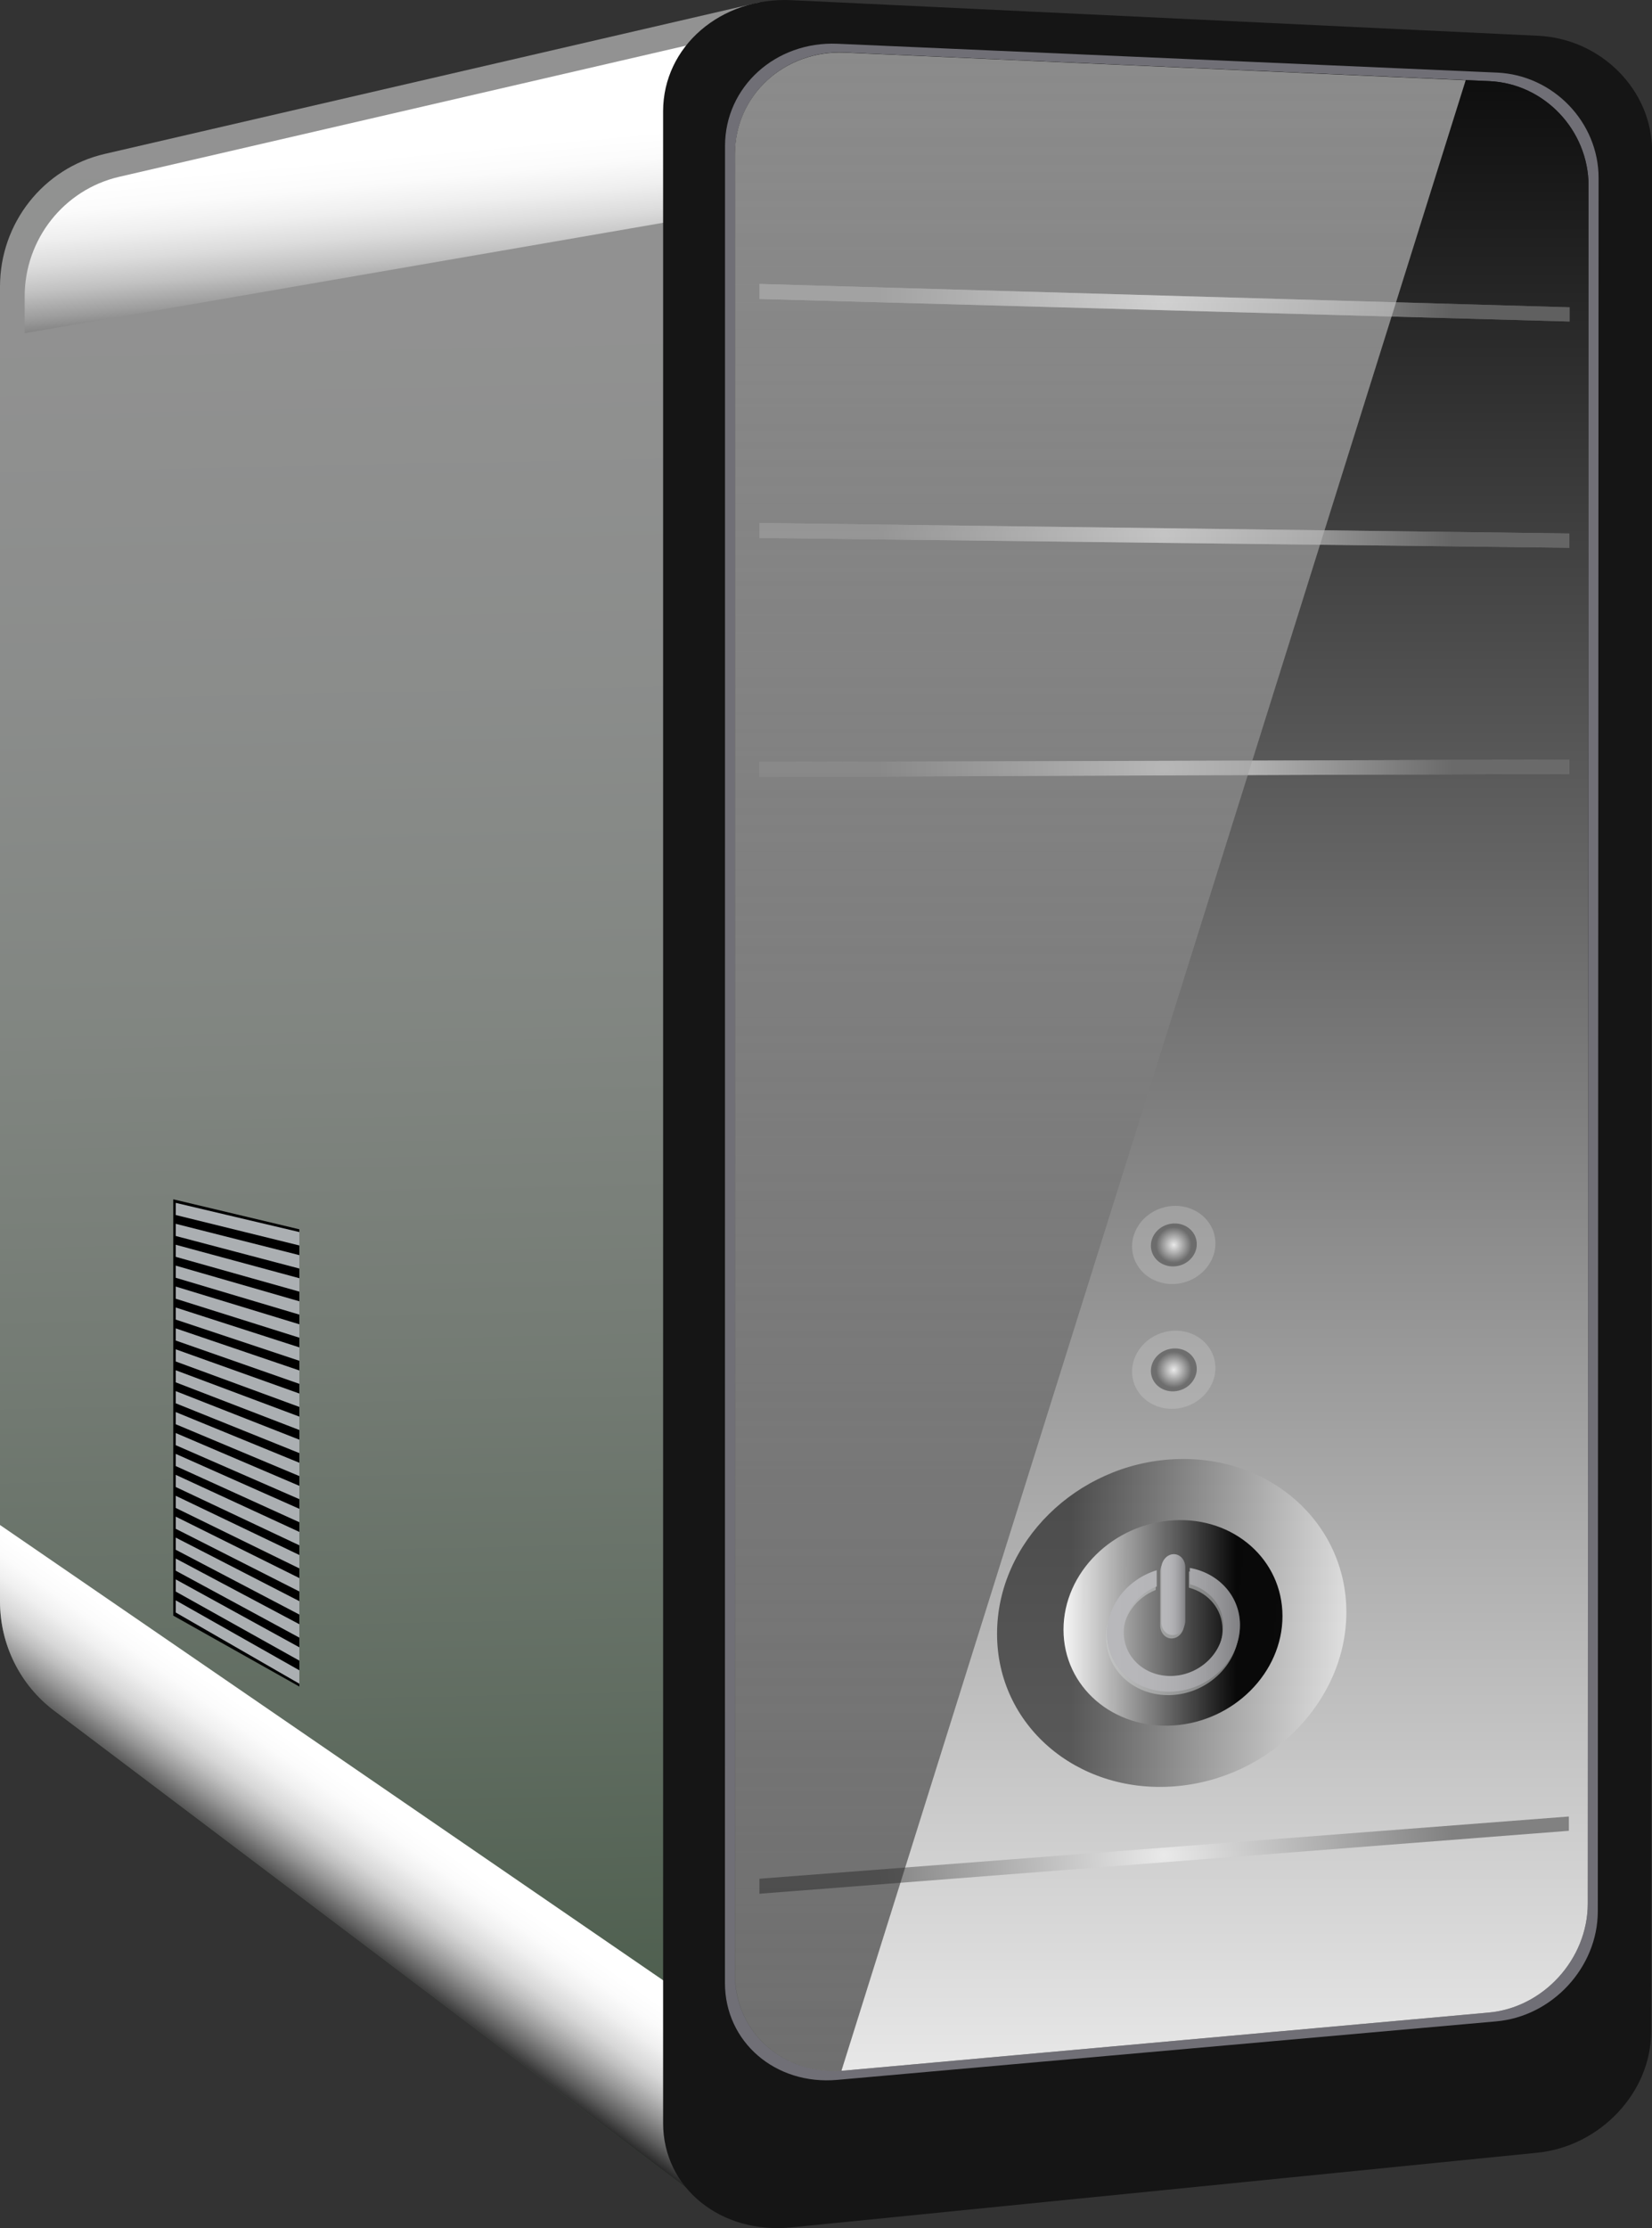 <?xml version="1.0" encoding="utf-8"?>
<!-- Generator: Adobe Illustrator 24.3.0, SVG Export Plug-In . SVG Version: 6.00 Build 0)  -->
<svg version="1.1" id="Layer_1" xmlns="http://www.w3.org/2000/svg" xmlns:xlink="http://www.w3.org/1999/xlink" x="0px" y="0px"
	 viewBox="0 0 186.2 251.02" style="enable-background:new 0 0 186.2 251.02;" xml:space="preserve">
<rect x="0" y="0" width="186.2" height="251.02" fill="#333333" stroke="none"/>
<style type="text/css">
	.st0{fill:#262626;}
	.st1{opacity:0.5;fill:url(#SVGID_1_);}
	.st2{fill:url(#SVGID_2_);}
	.st3{fill:url(#SVGID_3_);}
	.st4{fill:#151515;}
	.st5{opacity:0.55;fill:#BCBAC6;}
	.st6{fill:#1C1C1C;}
	.st7{opacity:0.95;fill:url(#SVGID_4_);}
	.st8{opacity:0.55;fill:#CCCCCC;}
	.st9{opacity:0.55;fill:url(#SVGID_5_);}
	.st10{opacity:0.55;fill:url(#SVGID_6_);}
	.st11{opacity:0.55;fill:url(#SVGID_7_);}
	.st12{opacity:0.55;fill:url(#SVGID_8_);}
	.st13{opacity:0.55;}
	.st14{fill:url(#SVGID_9_);}
	.st15{opacity:0.35;fill:#CCCCCC;}
	.st16{opacity:0.75;fill:url(#SVGID_10_);}
	.st17{opacity:0.75;fill:url(#SVGID_11_);}
	.st18{opacity:0.55;fill:url(#SVGID_12_);}
	.st19{opacity:0.95;fill:url(#SVGID_13_);}
	.st20{fill:#CACCCC;}
	.st21{fill:#97979B;}
	.st22{opacity:0.32;}
	.st23{fill:url(#SVGID_14_);}
	.st24{fill:url(#SVGID_15_);}
	.st25{fill:#ABAFB2;}
</style>
<g>
	<path class="st0" d="M11.8,17.34L85.61,0.26l-3.9,249.51L6.09,192.7C2.26,189.81,0,185.26,0,180.43V32.28
		C0,25.13,4.89,18.94,11.8,17.34z"/>
	<linearGradient id="SVGID_1_" gradientUnits="userSpaceOnUse" x1="40.857" y1="-0.487" x2="45.95" y2="237.352">
		<stop  offset="0" style="stop-color:#FFFFFF"/>
		<stop  offset="0.168" style="stop-color:#FBFCFB"/>
		<stop  offset="0.33" style="stop-color:#EFF3F0"/>
		<stop  offset="0.49" style="stop-color:#DCE5DC"/>
		<stop  offset="0.648" style="stop-color:#C1D0C1"/>
		<stop  offset="0.806" style="stop-color:#9DB59E"/>
		<stop  offset="0.962" style="stop-color:#739574"/>
		<stop  offset="1" style="stop-color:#678C68"/>
	</linearGradient>
	<path class="st1" d="M11.8,17.34L85.61,0.26l-3.9,249.51L6.09,192.7C2.26,189.81,0,185.26,0,180.43V32.28
		C0,25.13,4.89,18.94,11.8,17.34z"/>
	<linearGradient id="SVGID_2_" gradientUnits="userSpaceOnUse" x1="46.477" y1="202.939" x2="35.531" y2="218.212">
		<stop  offset="0.122" style="stop-color:#FFFFFF"/>
		<stop  offset="0.236" style="stop-color:#FBFBFB"/>
		<stop  offset="0.347" style="stop-color:#F0F0F0"/>
		<stop  offset="0.437" style="stop-color:#E0E0E0"/>
		<stop  offset="0.489" style="stop-color:#D7D7D7"/>
		<stop  offset="0.576" style="stop-color:#BEBEBE"/>
		<stop  offset="0.684" style="stop-color:#969696"/>
		<stop  offset="0.812" style="stop-color:#5F5F5F"/>
		<stop  offset="0.953" style="stop-color:#191919"/>
		<stop  offset="1" style="stop-color:#000000"/>
	</linearGradient>
	<path class="st2" d="M0,171.8v8.63c0,4.83,2.26,9.38,6.09,12.27l75.62,57.07l1.22-21.06L0,171.8z"/>
	<linearGradient id="SVGID_3_" gradientUnits="userSpaceOnUse" x1="40.818" y1="14.527" x2="43.242" y2="40.944">
		<stop  offset="0.122" style="stop-color:#FFFFFF"/>
		<stop  offset="0.236" style="stop-color:#FBFBFB"/>
		<stop  offset="0.347" style="stop-color:#EFEFEF"/>
		<stop  offset="0.456" style="stop-color:#DCDCDC"/>
		<stop  offset="0.565" style="stop-color:#C1C1C1"/>
		<stop  offset="0.673" style="stop-color:#9D9D9D"/>
		<stop  offset="0.78" style="stop-color:#727272"/>
		<stop  offset="0.888" style="stop-color:#3F3F3F"/>
		<stop  offset="0.992" style="stop-color:#050505"/>
		<stop  offset="1" style="stop-color:#000000"/>
	</linearGradient>
	<path class="st3" d="M80.05,24.18V4.51L13.43,19.92C7.2,21.36,2.78,26.96,2.78,33.4v4.14L80.05,24.18z"/>
	<g>
		<path class="st4" d="M173.25,242.52l-84.06,8.41c-7.95,0.8-14.45-4.46-14.45-11.74V12.54c0-7.3,6.51-12.9,14.47-12.52l84.15,4.01
			c7.13,0.34,12.85,6.14,12.85,12.97l-0.11,211.92C186.09,235.72,180.37,241.81,173.25,242.52z"/>
		<path class="st5" d="M168.64,227.72l-74.27,6.59c-6.97,0.62-12.66-4.27-12.66-10.92l0.01-206.95c0-6.66,5.7-11.81,12.68-11.51
			l74.34,3.25c6.34,0.28,11.45,5.6,11.44,11.88l-0.09,195.28C180.08,221.62,174.98,227.16,168.64,227.72z"/>
		<path class="st6" d="M167.77,226.73l-72.56,6.53c-6.81,0.61-12.37-4.23-12.37-10.82l0.01-205.11c0-6.6,5.57-11.71,12.39-11.41
			l72.63,3.22c6.2,0.27,11.18,5.55,11.18,11.78l-0.09,193.54C178.95,220.69,173.97,226.18,167.77,226.73z"/>
		<linearGradient id="SVGID_4_" gradientUnits="userSpaceOnUse" x1="130.941" y1="245.461" x2="130.941" y2="-4.642">
			<stop  offset="0" style="stop-color:#FFFFFF"/>
			<stop  offset="1" style="stop-color:#000000"/>
		</linearGradient>
		<path class="st7" d="M167.77,226.73l-72.56,6.53c-6.81,0.61-12.37-4.23-12.37-10.82l0.01-205.11c0-6.6,5.57-11.71,12.39-11.41
			l72.63,3.22c6.2,0.27,11.18,5.55,11.18,11.78l-0.09,193.54C178.95,220.69,173.97,226.18,167.77,226.73z"/>
		<polygon class="st8" points="176.91,36.22 85.61,33.68 85.61,31.99 176.91,34.62 		"/>
		<polygon class="st8" points="176.89,61.71 85.61,60.61 85.61,58.92 176.89,60.1 		"/>
		<polygon class="st8" points="176.88,87.18 85.6,87.53 85.6,85.84 176.88,85.58 		"/>
		<polygon class="st8" points="176.83,206.25 85.6,213.34 85.6,211.65 176.83,204.64 		"/>
		
			<radialGradient id="SVGID_5_" cx="76.923" cy="56.956" r="27.618" gradientTransform="matrix(1.17 0 0 1.18 41.257 -33.103)" gradientUnits="userSpaceOnUse">
			<stop  offset="0" style="stop-color:#FFFFFF"/>
			<stop  offset="1" style="stop-color:#444444"/>
		</radialGradient>
		<polygon class="st9" points="176.91,36.22 85.61,33.68 85.61,31.99 176.91,34.62 		"/>
		
			<radialGradient id="SVGID_6_" cx="76.917" cy="79.164" r="27.599" gradientTransform="matrix(1.17 0 0 1.18 41.257 -33.103)" gradientUnits="userSpaceOnUse">
			<stop  offset="0" style="stop-color:#FFFFFF"/>
			<stop  offset="1" style="stop-color:#444444"/>
		</radialGradient>
		<polygon class="st10" points="176.89,61.71 85.61,60.61 85.61,58.92 176.89,60.1 		"/>
		
			<radialGradient id="SVGID_7_" cx="76.912" cy="101.406" r="27.589" gradientTransform="matrix(1.17 0 0 1.18 41.257 -33.103)" gradientUnits="userSpaceOnUse">
			<stop  offset="0" style="stop-color:#FFFFFF"/>
			<stop  offset="1" style="stop-color:#444444"/>
		</radialGradient>
		<polygon class="st11" points="176.88,87.18 85.6,87.53 85.6,85.84 176.88,85.58 		"/>
		
			<radialGradient id="SVGID_8_" cx="76.886" cy="205.167" r="27.691" gradientTransform="matrix(1.17 0 0 1.18 41.257 -33.103)" gradientUnits="userSpaceOnUse">
			<stop  offset="0" style="stop-color:#FFFFFF"/>
			<stop  offset="1" style="stop-color:#444444"/>
		</radialGradient>
		<polygon class="st12" points="176.83,206.25 85.6,213.34 85.6,211.65 176.83,204.64 		"/>
		<g class="st13">
			<linearGradient id="SVGID_9_" gradientUnits="userSpaceOnUse" x1="124.018" y1="245.461" x2="124.018" y2="-4.642">
				<stop  offset="0" style="stop-color:#000000"/>
				<stop  offset="1" style="stop-color:#FFFFFF"/>
			</linearGradient>
			<path class="st14" d="M95.23,5.93c-6.82-0.3-12.39,4.8-12.39,11.41l-0.01,205.1c0,6.59,5.56,11.43,12.37,10.82l-0.36,0.03
				L165.2,9.04L95.23,5.93z"/>
		</g>
		<g>
			<path class="st15" d="M136.99,154.11c0,2.42-2.09,4.48-4.68,4.6c-2.6,0.12-4.71-1.75-4.71-4.19c0-2.44,2.11-4.5,4.71-4.61
				C134.9,149.82,136.99,151.69,136.99,154.11z"/>
			<path class="st15" d="M136.99,140.08c0,2.42-2.09,4.47-4.68,4.57c-2.6,0.1-4.71-1.79-4.71-4.23c0-2.44,2.11-4.48,4.71-4.57
				C134.9,135.77,136.99,137.66,136.99,140.08z"/>
			
				<radialGradient id="SVGID_10_" cx="77.817" cy="158.834" r="2.131" gradientTransform="matrix(1.17 0 0 1.18 41.257 -33.103)" gradientUnits="userSpaceOnUse">
				<stop  offset="0" style="stop-color:#FFFFFF"/>
				<stop  offset="0.802" style="stop-color:#595959"/>
			</radialGradient>
			<path class="st16" d="M134.89,154.21c0,1.33-1.15,2.47-2.58,2.53c-1.43,0.07-2.59-0.97-2.59-2.3c0-1.34,1.16-2.47,2.59-2.53
				C133.73,151.84,134.89,152.87,134.89,154.21z"/>
			
				<radialGradient id="SVGID_11_" cx="77.82" cy="146.909" r="2.131" gradientTransform="matrix(1.17 0 0 1.18 41.257 -33.103)" gradientUnits="userSpaceOnUse">
				<stop  offset="0" style="stop-color:#FFFFFF"/>
				<stop  offset="0.802" style="stop-color:#595959"/>
			</radialGradient>
			<path class="st17" d="M134.89,140.16c0,1.33-1.15,2.46-2.58,2.51c-1.43,0.05-2.59-0.99-2.59-2.33c0-1.34,1.16-2.46,2.59-2.51
				C133.74,137.78,134.89,138.82,134.89,140.16z"/>
			<linearGradient id="SVGID_12_" gradientUnits="userSpaceOnUse" x1="112.38" y1="182.834" x2="151.751" y2="182.834">
				<stop  offset="0.212" style="stop-color:#000000"/>
				<stop  offset="1" style="stop-color:#FFFFFF"/>
			</linearGradient>
			<path class="st18" d="M151.75,181.62c0,10.06-8.66,18.84-19.46,19.63c-10.94,0.8-19.92-6.9-19.91-17.2
				c0-10.3,8.98-19.11,19.92-19.66C143.11,163.84,151.75,171.56,151.75,181.62z"/>
			<linearGradient id="SVGID_13_" gradientUnits="userSpaceOnUse" x1="119.865" y1="182.826" x2="144.551" y2="182.826">
				<stop  offset="0" style="stop-color:#FFFFFF"/>
				<stop  offset="0.788" style="stop-color:#000000"/>
			</linearGradient>
			<path class="st19" d="M144.55,182.07c0,6.34-5.47,11.85-12.25,12.31c-6.84,0.47-12.43-4.36-12.43-10.79
				c0-6.43,5.59-11.95,12.44-12.32C139.09,170.89,144.55,175.73,144.55,182.07z"/>
			<g class="st13">
				<path class="st20" d="M134,177.03l0,1.83c2.2,0.58,3.79,2.42,3.79,4.72c0,2.89-2.51,5.41-5.6,5.61c-3.11,0.2-5.64-2-5.64-4.91
					c0-2.27,1.55-4.29,3.71-5.16v-1.83c-3.21,0.99-5.6,3.85-5.6,7.11c0,3.89,3.38,6.82,7.53,6.55c4.12-0.27,7.46-3.63,7.46-7.48
					C139.65,180.19,137.24,177.6,134,177.03z"/>
				<path class="st20" d="M133.47,182.95c0,0.86-0.6,1.59-1.35,1.63l0,0c-0.74,0.05-1.35-0.61-1.35-1.47l0-6.01
					c0-0.86,0.6-1.59,1.35-1.63l0,0c0.74-0.04,1.35,0.62,1.34,1.47L133.47,182.95z"/>
			</g>
			<g>
				<path class="st21" d="M134.11,176.64v1.83c2.2,0.58,3.79,2.42,3.79,4.72c0,2.89-2.51,5.41-5.6,5.61c-3.11,0.2-5.64-2-5.64-4.91
					c0-2.27,1.55-4.29,3.71-5.16l0-1.83c-3.21,0.99-5.59,3.85-5.6,7.11c0,3.89,3.38,6.83,7.53,6.55c4.12-0.27,7.46-3.63,7.46-7.48
					C139.76,179.81,137.35,177.22,134.11,176.64z"/>
				<path class="st21" d="M133.59,182.57c0,0.86-0.6,1.59-1.35,1.63l0,0c-0.74,0.05-1.35-0.61-1.35-1.47l0-6.01
					c0-0.86,0.6-1.59,1.35-1.63l0,0c0.74-0.04,1.35,0.62,1.35,1.47L133.59,182.57z"/>
			</g>
			<g class="st22">
				<linearGradient id="SVGID_14_" gradientUnits="userSpaceOnUse" x1="124.771" y1="183.606" x2="139.76" y2="183.606">
					<stop  offset="0" style="stop-color:#FFFFFF"/>
					<stop  offset="0.208" style="stop-color:#FCFCFC"/>
					<stop  offset="0.361" style="stop-color:#F3F3F3"/>
					<stop  offset="0.495" style="stop-color:#E3E3E3"/>
					<stop  offset="0.619" style="stop-color:#CCCCCC"/>
					<stop  offset="0.736" style="stop-color:#AFAFAF"/>
					<stop  offset="0.847" style="stop-color:#8C8C8C"/>
					<stop  offset="0.953" style="stop-color:#626262"/>
					<stop  offset="1" style="stop-color:#4D4D4D"/>
				</linearGradient>
				<path class="st23" d="M134.11,176.64v1.83c2.2,0.58,3.79,2.42,3.79,4.72c0,2.89-2.51,5.41-5.6,5.61c-3.11,0.2-5.64-2-5.64-4.91
					c0-2.27,1.55-4.29,3.71-5.16l0-1.83c-3.21,0.99-5.59,3.85-5.6,7.11c0,3.89,3.38,6.83,7.53,6.55c4.12-0.27,7.46-3.63,7.46-7.48
					C139.76,179.81,137.35,177.22,134.11,176.64z"/>
				<linearGradient id="SVGID_15_" gradientUnits="userSpaceOnUse" x1="130.893" y1="179.648" x2="133.589" y2="179.648">
					<stop  offset="0" style="stop-color:#FFFFFF"/>
					<stop  offset="0.208" style="stop-color:#FCFCFC"/>
					<stop  offset="0.361" style="stop-color:#F3F3F3"/>
					<stop  offset="0.495" style="stop-color:#E3E3E3"/>
					<stop  offset="0.619" style="stop-color:#CCCCCC"/>
					<stop  offset="0.736" style="stop-color:#AFAFAF"/>
					<stop  offset="0.847" style="stop-color:#8C8C8C"/>
					<stop  offset="0.953" style="stop-color:#626262"/>
					<stop  offset="1" style="stop-color:#4D4D4D"/>
				</linearGradient>
				<path class="st24" d="M133.59,182.57c0,0.86-0.6,1.59-1.35,1.63l0,0c-0.74,0.05-1.35-0.61-1.35-1.47l0-6.01
					c0-0.86,0.6-1.59,1.35-1.63l0,0c0.74-0.04,1.35,0.62,1.35,1.47L133.59,182.57z"/>
			</g>
		</g>
	</g>
	<g>
		<polygon points="33.74,190 19.53,182.01 19.53,135.11 33.74,138.49 		"/>
		<g>
			<polygon class="st25" points="33.74,140.31 19.81,136.88 19.81,135.51 33.74,138.8 			"/>
			<polygon class="st25" points="33.74,142.91 19.81,139.24 19.81,137.87 33.74,141.4 			"/>
			<polygon class="st25" points="33.74,145.51 19.81,141.59 19.81,140.23 33.74,144 			"/>
			<polygon class="st25" points="33.74,148.1 19.81,143.95 19.81,142.58 33.74,146.6 			"/>
			<polygon class="st25" points="33.74,150.7 19.81,146.31 19.81,144.94 33.74,149.19 			"/>
			<polygon class="st25" points="33.74,153.3 19.81,148.66 19.81,147.3 33.74,151.79 			"/>
			<polygon class="st25" points="33.74,155.9 19.81,151.02 19.81,149.65 33.74,154.39 			"/>
			<polygon class="st25" points="33.74,158.5 19.81,153.38 19.81,152.01 33.74,156.99 			"/>
			<polygon class="st25" points="33.74,161.1 19.81,155.73 19.81,154.37 33.74,159.59 			"/>
			<polygon class="st25" points="33.74,163.7 19.81,158.09 19.81,156.72 33.74,162.19 			"/>
			<polygon class="st25" points="33.74,166.29 19.81,160.45 19.81,159.08 33.74,164.79 			"/>
			<polygon class="st25" points="33.74,168.89 19.81,162.81 19.81,161.44 33.74,167.39 			"/>
			<polygon class="st25" points="33.74,171.49 19.81,165.16 19.81,163.79 33.74,169.98 			"/>
			<polygon class="st25" points="33.74,174.09 19.81,167.52 19.81,166.15 33.74,172.58 			"/>
			<polygon class="st25" points="33.74,176.69 19.81,169.88 19.81,168.51 33.74,175.18 			"/>
			<polygon class="st25" points="33.74,179.29 19.81,172.23 19.81,170.86 33.74,177.78 			"/>
			<polygon class="st25" points="33.74,181.89 19.81,174.59 19.81,173.22 33.74,180.38 			"/>
			<polygon class="st25" points="33.74,184.49 19.81,176.95 19.81,175.58 33.74,182.98 			"/>
			<polygon class="st25" points="33.74,187.08 19.81,179.3 19.81,177.93 33.74,185.58 			"/>
			<polygon class="st25" points="33.74,189.68 19.81,181.66 19.81,180.29 33.74,188.17 			"/>
		</g>
	</g>
</g>
</svg>
